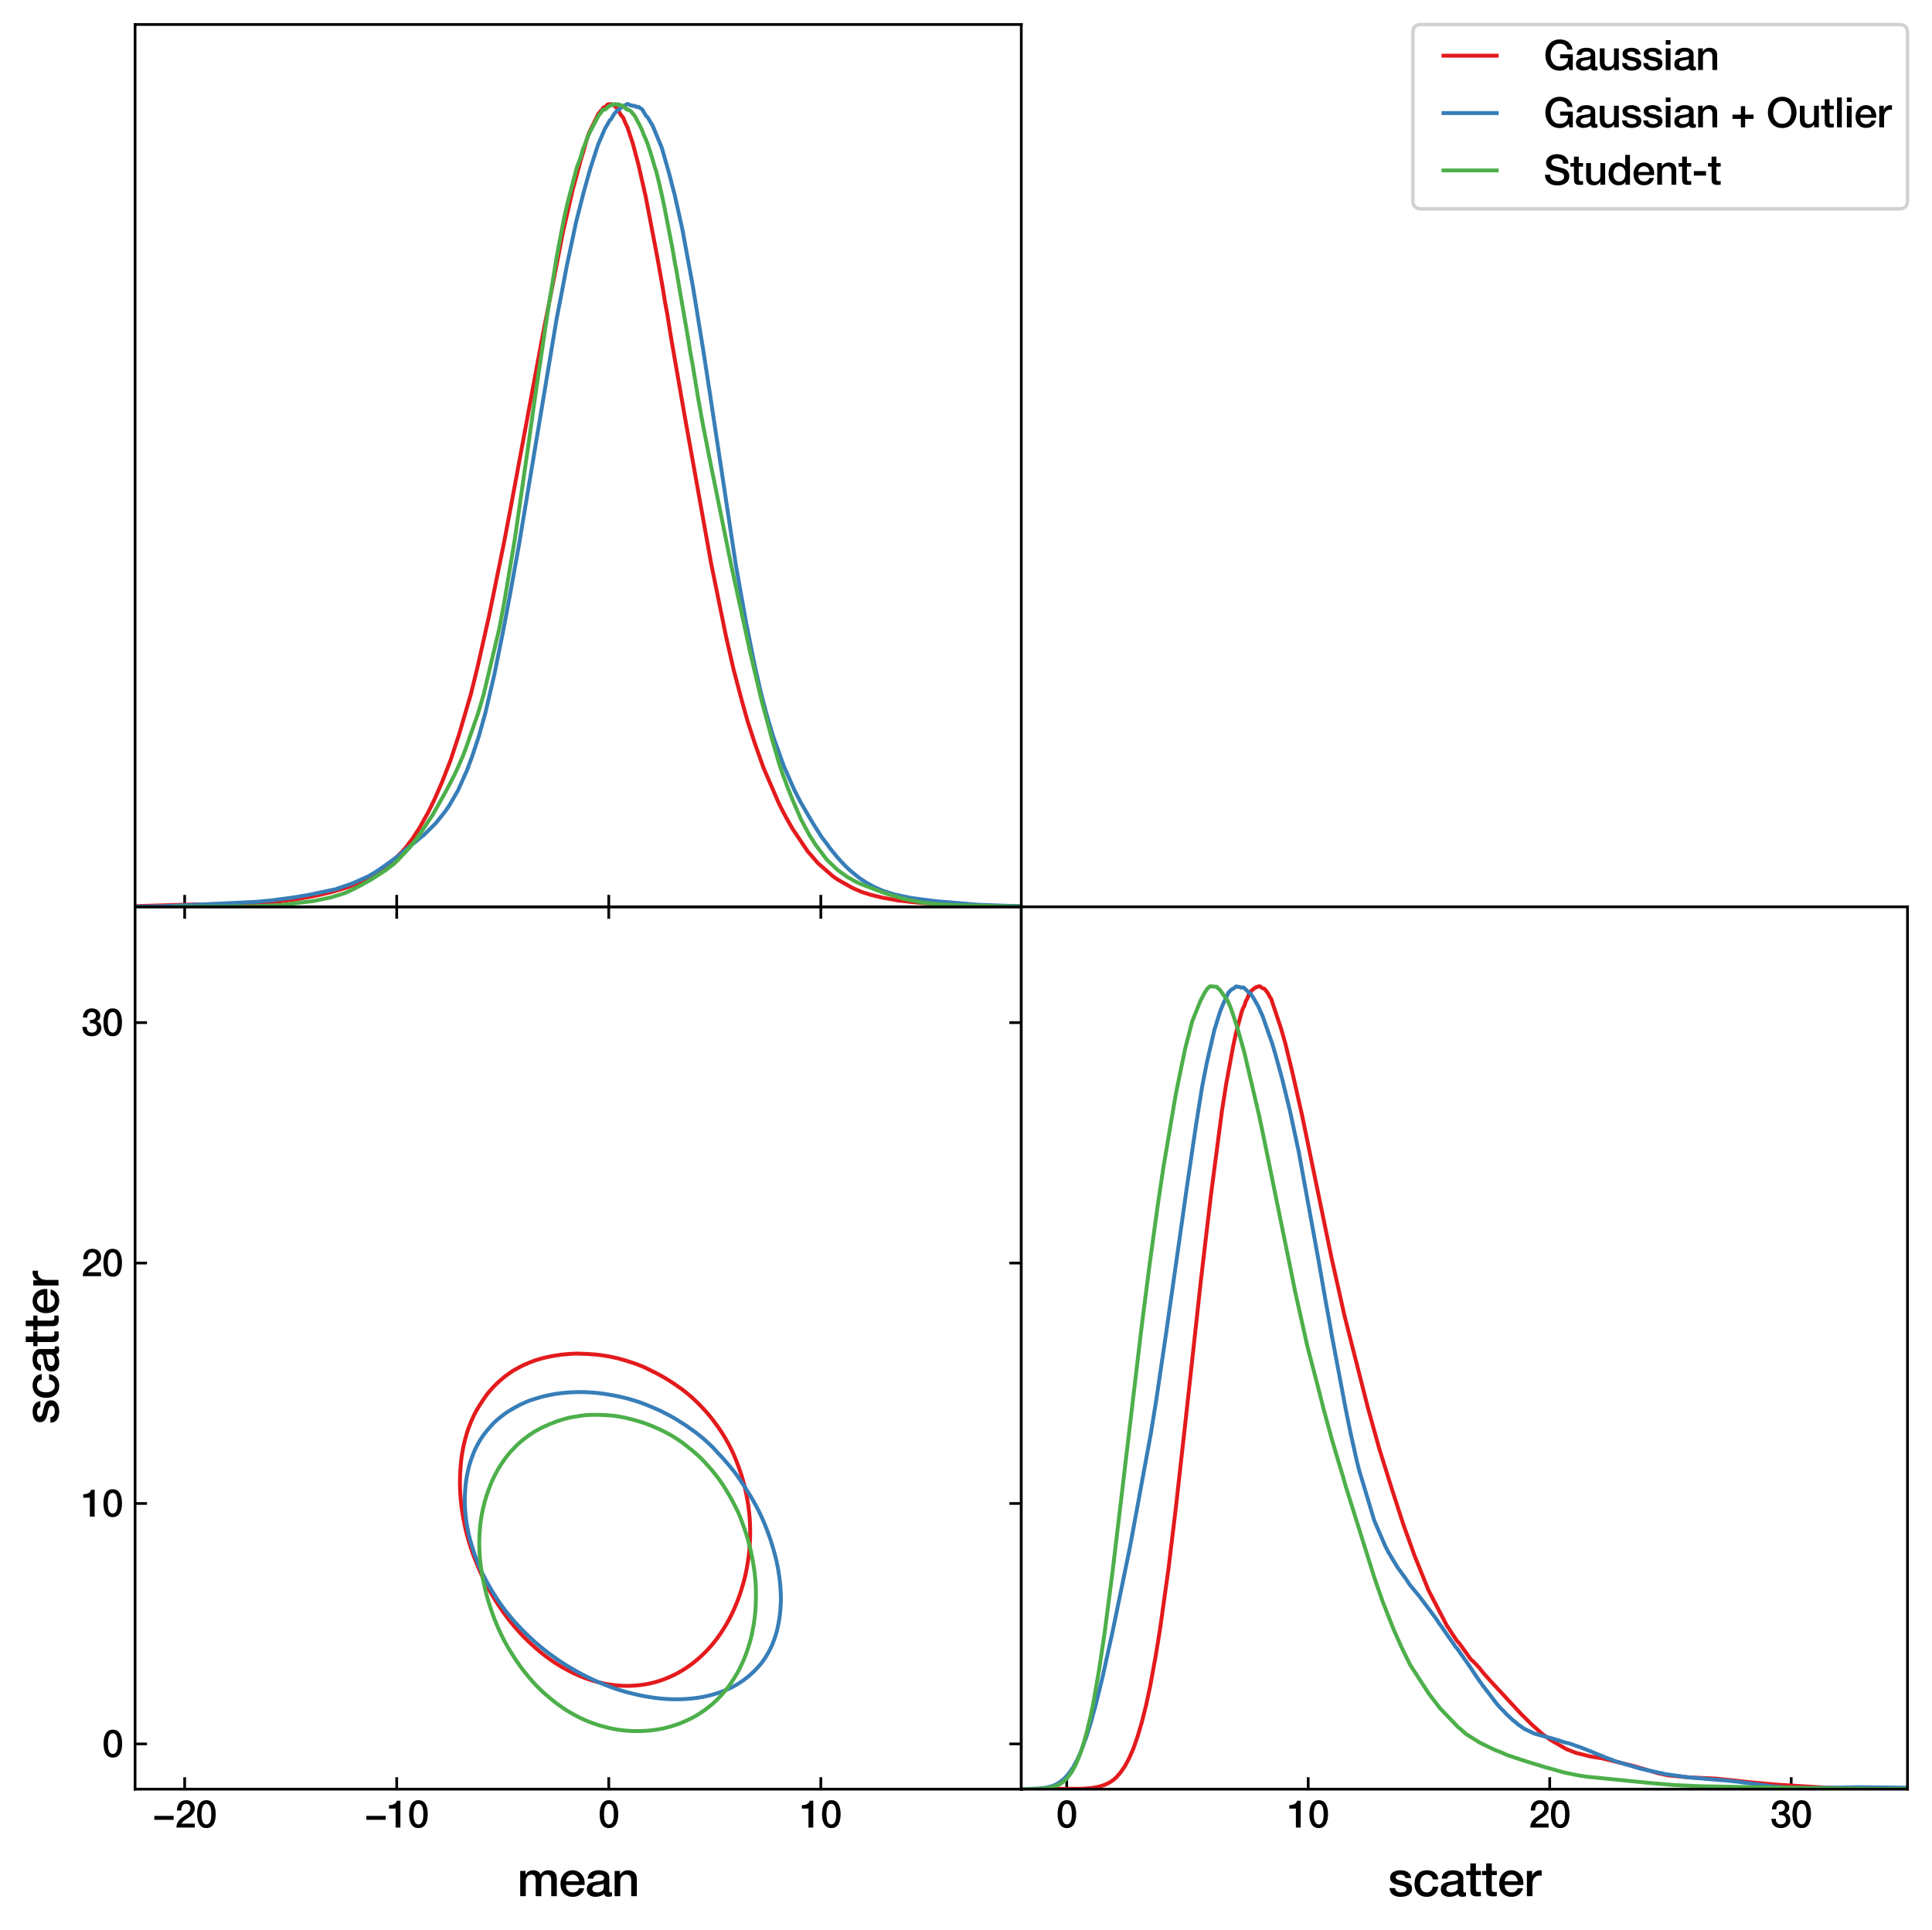 <?xml version="1.0" encoding="utf-8" standalone="no"?>
<!DOCTYPE svg PUBLIC "-//W3C//DTD SVG 1.1//EN"
  "http://www.w3.org/Graphics/SVG/1.1/DTD/svg11.dtd">
<svg xmlns:xlink="http://www.w3.org/1999/xlink" width="567.706pt" height="567.178pt" viewBox="0 0 567.706 567.178" xmlns="http://www.w3.org/2000/svg" version="1.1">
 <defs>
  <style type="text/css">*{stroke-linejoin: round; stroke-linecap: butt}</style>
 </defs>
 <g id="figure_1">
  <g id="patch_1">
   <path d="M 0 567.178 
L 567.706 567.178 
L 567.706 0 
L 0 0 
z
" style="fill: #ffffff"/>
  </g>
  <g id="axes_1">
   <g id="patch_2">
    <path d="M 39.69 525.85 
L 300.098 525.85 
L 300.098 266.525 
L 39.69 266.525 
z
" style="fill: #ffffff"/>
   </g>
   <g id="matplotlib.axis_1">
    <g id="xtick_1">
     <g id="line2d_1">
      <defs>
       <path id="mc8dee97566" d="M 0 0 
L 0 -3.5 
" style="stroke: #000000; stroke-width: 0.8"/>
      </defs>
      <g>
       <use xlink:href="#mc8dee97566" x="54.264" y="525.85" style="stroke: #000000; stroke-width: 0.8"/>
      </g>
     </g>
     <g id="line2d_2">
      <defs>
       <path id="m35a9c9c3a9" d="M 0 0 
L 0 3.5 
" style="stroke: #000000; stroke-width: 0.8"/>
      </defs>
      <g>
       <use xlink:href="#m35a9c9c3a9" x="54.264" y="266.525" style="stroke: #000000; stroke-width: 0.8"/>
      </g>
     </g>
     <g id="text_1">
      <!-- $\mathdefault{−20}$ -->
      <g transform="translate(44.804 537.205)scale(0.11 -0.11)">
       <defs>
        <path id="HelveticaNeue-Medium-2212" d="M 3533 1293 
L 3533 1946 
L 307 1946 
L 307 1293 
L 3533 1293 
z
" transform="scale(0.016)"/>
        <path id="HelveticaNeue-Medium-32" d="M 3309 653 
L 1126 653 
C 1254 1050 1798 1325 2317 1683 
C 2829 2042 3315 2483 3315 3194 
C 3315 3770 2970 4570 1875 4570 
C 877 4570 333 3834 333 2842 
L 1062 2842 
C 1082 3469 1254 3962 1830 3962 
C 2458 3962 2592 3488 2586 3168 
C 2573 2470 1818 2118 1235 1696 
C 634 1293 256 736 250 0 
L 3309 0 
L 3309 653 
z
" transform="scale(0.016)"/>
        <path id="HelveticaNeue-Medium-30" d="M 1779 518 
C 1139 518 960 1306 960 2240 
C 960 3174 1139 3962 1779 3962 
C 2419 3962 2598 3174 2598 2240 
C 2598 1306 2419 518 1779 518 
z
M 1779 4570 
C 493 4570 230 3258 230 2240 
C 230 1222 493 -90 1779 -90 
C 3066 -90 3328 1222 3328 2240 
C 3328 3258 3066 4570 1779 4570 
z
" transform="scale(0.016)"/>
       </defs>
       <use xlink:href="#HelveticaNeue-Medium-2212" transform="translate(0 0.594)"/>
       <use xlink:href="#HelveticaNeue-Medium-32" transform="translate(60 0.594)"/>
       <use xlink:href="#HelveticaNeue-Medium-30" transform="translate(115.6 0.594)"/>
      </g>
     </g>
    </g>
    <g id="xtick_2">
     <g id="line2d_3">
      <g>
       <use xlink:href="#mc8dee97566" x="116.573" y="525.85" style="stroke: #000000; stroke-width: 0.8"/>
      </g>
     </g>
     <g id="line2d_4">
      <g>
       <use xlink:href="#m35a9c9c3a9" x="116.573" y="266.525" style="stroke: #000000; stroke-width: 0.8"/>
      </g>
     </g>
     <g id="text_2">
      <!-- $\mathdefault{−10}$ -->
      <g transform="translate(107.113 537.205)scale(0.11 -0.11)">
       <defs>
        <path id="HelveticaNeue-Medium-31" d="M 339 3162 
L 1440 3162 
L 1440 0 
L 2240 0 
L 2240 4480 
L 1645 4480 
C 1536 3942 954 3731 339 3738 
L 339 3162 
z
" transform="scale(0.016)"/>
       </defs>
       <use xlink:href="#HelveticaNeue-Medium-2212" transform="translate(0 0.594)"/>
       <use xlink:href="#HelveticaNeue-Medium-31" transform="translate(60 0.594)"/>
       <use xlink:href="#HelveticaNeue-Medium-30" transform="translate(115.6 0.594)"/>
      </g>
     </g>
    </g>
    <g id="xtick_3">
     <g id="line2d_5">
      <g>
       <use xlink:href="#mc8dee97566" x="178.882" y="525.85" style="stroke: #000000; stroke-width: 0.8"/>
      </g>
     </g>
     <g id="line2d_6">
      <g>
       <use xlink:href="#m35a9c9c3a9" x="178.882" y="266.525" style="stroke: #000000; stroke-width: 0.8"/>
      </g>
     </g>
     <g id="text_3">
      <!-- $\mathdefault{0}$ -->
      <g transform="translate(175.802 537.205)scale(0.11 -0.11)">
       <use xlink:href="#HelveticaNeue-Medium-30" transform="translate(0 0.594)"/>
      </g>
     </g>
    </g>
    <g id="xtick_4">
     <g id="line2d_7">
      <g>
       <use xlink:href="#mc8dee97566" x="241.192" y="525.85" style="stroke: #000000; stroke-width: 0.8"/>
      </g>
     </g>
     <g id="line2d_8">
      <g>
       <use xlink:href="#m35a9c9c3a9" x="241.192" y="266.525" style="stroke: #000000; stroke-width: 0.8"/>
      </g>
     </g>
     <g id="text_4">
      <!-- $\mathdefault{10}$ -->
      <g transform="translate(235.032 537.205)scale(0.11 -0.11)">
       <use xlink:href="#HelveticaNeue-Medium-31" transform="translate(0 0.594)"/>
       <use xlink:href="#HelveticaNeue-Medium-30" transform="translate(55.6 0.594)"/>
      </g>
     </g>
    </g>
    <g id="text_5">
     <!-- mean -->
     <g transform="translate(152.002 557.305)scale(0.14 -0.14)">
      <defs>
       <path id="HelveticaNeue-Medium-6d" d="M 384 0 
L 1114 0 
L 1114 1965 
C 1114 2515 1459 2822 1837 2822 
C 2278 2822 2419 2579 2419 2125 
L 2419 0 
L 3149 0 
L 3149 1939 
C 3149 2496 3360 2822 3853 2822 
C 4422 2822 4454 2458 4454 1933 
L 4454 0 
L 5184 0 
L 5184 2285 
C 5184 3091 4774 3398 4077 3398 
C 3597 3398 3283 3187 3040 2848 
C 2893 3226 2515 3398 2112 3398 
C 1587 3398 1312 3174 1094 2848 
L 1075 2848 
L 1075 3309 
L 384 3309 
L 384 0 
z
" transform="scale(0.016)"/>
       <path id="HelveticaNeue-Medium-65" d="M 3386 1466 
C 3507 2458 2867 3398 1824 3398 
C 838 3398 224 2592 224 1651 
C 224 634 806 -90 1843 -90 
C 2566 -90 3181 314 3341 1037 
L 2650 1037 
C 2522 672 2266 486 1843 486 
C 1235 486 954 947 954 1466 
L 3386 1466 
z
M 954 1946 
C 973 2438 1318 2822 1824 2822 
C 2317 2822 2630 2406 2656 1946 
L 954 1946 
z
" transform="scale(0.016)"/>
       <path id="HelveticaNeue-Medium-61" d="M 2426 1114 
C 2426 653 1926 486 1606 486 
C 1350 486 934 582 934 909 
C 934 1293 1216 1408 1530 1459 
C 1850 1517 2202 1510 2426 1658 
L 2426 1114 
z
M 3155 2438 
C 3155 3136 2477 3398 1830 3398 
C 1101 3398 378 3149 326 2298 
L 1056 2298 
C 1088 2656 1376 2822 1786 2822 
C 2080 2822 2470 2752 2470 2374 
C 2470 1946 2003 2003 1478 1907 
C 864 1837 205 1702 205 877 
C 205 230 742 -90 1338 -90 
C 1728 -90 2195 32 2483 314 
C 2541 13 2752 -90 3046 -90 
C 3168 -90 3398 -45 3507 -6 
L 3507 499 
C 3430 486 3373 486 3328 486 
C 3194 486 3155 557 3155 736 
L 3155 2438 
z
" transform="scale(0.016)"/>
       <path id="HelveticaNeue-Medium-6e" d="M 384 0 
L 1114 0 
L 1114 1952 
C 1114 2438 1427 2822 1914 2822 
C 2342 2822 2547 2598 2560 2080 
L 2560 0 
L 3290 0 
L 3290 2272 
C 3290 3014 2835 3398 2118 3398 
C 1683 3398 1306 3174 1088 2810 
L 1075 2822 
L 1075 3309 
L 384 3309 
L 384 0 
z
" transform="scale(0.016)"/>
      </defs>
      <use xlink:href="#HelveticaNeue-Medium-6d"/>
      <use xlink:href="#HelveticaNeue-Medium-65" x="87"/>
      <use xlink:href="#HelveticaNeue-Medium-61" x="142.6"/>
      <use xlink:href="#HelveticaNeue-Medium-6e" x="198.2"/>
     </g>
    </g>
   </g>
   <g id="matplotlib.axis_2">
    <g id="ytick_1">
     <g id="line2d_9">
      <defs>
       <path id="m4feb524818" d="M 0 0 
L 3.5 0 
" style="stroke: #000000; stroke-width: 0.8"/>
      </defs>
      <g>
       <use xlink:href="#m4feb524818" x="39.69" y="512.554" style="stroke: #000000; stroke-width: 0.8"/>
      </g>
     </g>
     <g id="line2d_10">
      <defs>
       <path id="ma58fef4600" d="M 0 0 
L -3.5 0 
" style="stroke: #000000; stroke-width: 0.8"/>
      </defs>
      <g>
       <use xlink:href="#ma58fef4600" x="300.098" y="512.554" style="stroke: #000000; stroke-width: 0.8"/>
      </g>
     </g>
     <g id="text_6">
      <!-- $\mathdefault{0}$ -->
      <g transform="translate(30.03 516.481)scale(0.11 -0.11)">
       <use xlink:href="#HelveticaNeue-Medium-30" transform="translate(0 0.594)"/>
      </g>
     </g>
    </g>
    <g id="ytick_2">
     <g id="line2d_11">
      <g>
       <use xlink:href="#m4feb524818" x="39.69" y="441.887" style="stroke: #000000; stroke-width: 0.8"/>
      </g>
     </g>
     <g id="line2d_12">
      <g>
       <use xlink:href="#ma58fef4600" x="300.098" y="441.887" style="stroke: #000000; stroke-width: 0.8"/>
      </g>
     </g>
     <g id="text_7">
      <!-- $\mathdefault{10}$ -->
      <g transform="translate(23.87 445.815)scale(0.11 -0.11)">
       <use xlink:href="#HelveticaNeue-Medium-31" transform="translate(0 0.594)"/>
       <use xlink:href="#HelveticaNeue-Medium-30" transform="translate(55.6 0.594)"/>
      </g>
     </g>
    </g>
    <g id="ytick_3">
     <g id="line2d_13">
      <g>
       <use xlink:href="#m4feb524818" x="39.69" y="371.221" style="stroke: #000000; stroke-width: 0.8"/>
      </g>
     </g>
     <g id="line2d_14">
      <g>
       <use xlink:href="#ma58fef4600" x="300.098" y="371.221" style="stroke: #000000; stroke-width: 0.8"/>
      </g>
     </g>
     <g id="text_8">
      <!-- $\mathdefault{20}$ -->
      <g transform="translate(23.87 375.148)scale(0.11 -0.11)">
       <use xlink:href="#HelveticaNeue-Medium-32" transform="translate(0 0.594)"/>
       <use xlink:href="#HelveticaNeue-Medium-30" transform="translate(55.6 0.594)"/>
      </g>
     </g>
    </g>
    <g id="ytick_4">
     <g id="line2d_15">
      <g>
       <use xlink:href="#m4feb524818" x="39.69" y="300.555" style="stroke: #000000; stroke-width: 0.8"/>
      </g>
     </g>
     <g id="line2d_16">
      <g>
       <use xlink:href="#ma58fef4600" x="300.098" y="300.555" style="stroke: #000000; stroke-width: 0.8"/>
      </g>
     </g>
     <g id="text_9">
      <!-- $\mathdefault{30}$ -->
      <g transform="translate(23.87 304.482)scale(0.11 -0.11)">
       <defs>
        <path id="HelveticaNeue-Medium-33" d="M 1459 2080 
C 2035 2106 2630 2016 2630 1318 
C 2630 806 2259 518 1773 518 
C 1203 518 909 928 928 1472 
L 198 1472 
C 218 538 736 -90 1773 -90 
C 2630 -90 3360 435 3360 1280 
C 3360 1856 3053 2298 2547 2400 
L 2547 2413 
C 2976 2566 3181 2925 3181 3373 
C 3181 4166 2464 4570 1766 4570 
C 864 4570 320 3917 282 3046 
L 1011 3046 
C 998 3507 1248 3962 1754 3962 
C 2157 3962 2451 3706 2451 3328 
C 2451 2778 1946 2605 1459 2624 
L 1459 2080 
z
" transform="scale(0.016)"/>
       </defs>
       <use xlink:href="#HelveticaNeue-Medium-33" transform="translate(0 0.594)"/>
       <use xlink:href="#HelveticaNeue-Medium-30" transform="translate(55.6 0.594)"/>
      </g>
     </g>
    </g>
    <g id="text_10">
     <!-- scatter -->
     <g transform="translate(17.197 418.621)rotate(-90)scale(0.14 -0.14)">
      <defs>
       <path id="HelveticaNeue-Medium-73" d="M 205 1062 
C 218 282 838 -90 1670 -90 
C 2355 -90 3149 198 3149 986 
C 3149 1638 2611 1830 2080 1952 
C 1542 2074 1005 2125 1005 2483 
C 1005 2771 1395 2822 1606 2822 
C 1926 2822 2214 2726 2278 2381 
L 3040 2381 
C 2950 3117 2336 3398 1658 3398 
C 1056 3398 275 3174 275 2451 
C 275 1779 800 1587 1338 1472 
C 1869 1350 2400 1306 2419 922 
C 2438 544 1958 486 1683 486 
C 1293 486 973 640 934 1062 
L 205 1062 
z
" transform="scale(0.016)"/>
       <path id="HelveticaNeue-Medium-63" d="M 3347 2202 
C 3277 3014 2624 3398 1856 3398 
C 768 3398 224 2618 224 1619 
C 224 646 794 -90 1830 -90 
C 2682 -90 3213 384 3347 1242 
L 2618 1242 
C 2547 768 2253 486 1830 486 
C 1197 486 954 1069 954 1619 
C 954 2624 1485 2822 1862 2822 
C 2266 2822 2560 2605 2618 2202 
L 3347 2202 
z
" transform="scale(0.016)"/>
       <path id="HelveticaNeue-Medium-74" d="M 51 2765 
L 602 2765 
L 602 813 
C 614 262 755 -32 1517 -32 
C 1677 -32 1830 -6 1990 6 
L 1990 570 
C 1888 544 1786 544 1683 544 
C 1357 544 1331 698 1331 998 
L 1331 2765 
L 1990 2765 
L 1990 3309 
L 1331 3309 
L 1331 4301 
L 602 4301 
L 602 3309 
L 51 3309 
L 51 2765 
z
" transform="scale(0.016)"/>
       <path id="HelveticaNeue-Medium-72" d="M 384 0 
L 1114 0 
L 1114 1574 
C 1114 2304 1510 2707 2010 2707 
C 2112 2707 2221 2688 2323 2675 
L 2323 3379 
C 2259 3386 2214 3398 2048 3398 
C 1600 3398 1165 3021 1082 2669 
L 1069 2669 
L 1069 3309 
L 384 3309 
L 384 0 
z
" transform="scale(0.016)"/>
      </defs>
      <use xlink:href="#HelveticaNeue-Medium-73"/>
      <use xlink:href="#HelveticaNeue-Medium-63" x="51.9"/>
      <use xlink:href="#HelveticaNeue-Medium-61" x="107.5"/>
      <use xlink:href="#HelveticaNeue-Medium-74" x="163.1"/>
      <use xlink:href="#HelveticaNeue-Medium-74" x="196.4"/>
      <use xlink:href="#HelveticaNeue-Medium-65" x="229.7"/>
      <use xlink:href="#HelveticaNeue-Medium-72" x="285.3"/>
     </g>
    </g>
   </g>
   <g id="PathCollection_1">
    <path d="M 182.661 495.461 
L 183.925 495.499 
L 185.189 495.481 
L 186.453 495.419 
L 186.64 495.403 
L 187.717 495.312 
L 188.981 495.151 
L 190.245 494.937 
L 191.509 494.667 
L 192.774 494.335 
L 194.038 493.945 
L 194.568 493.753 
L 195.302 493.492 
L 196.566 492.979 
L 197.83 492.399 
L 198.422 492.102 
L 199.094 491.766 
L 200.358 491.031 
L 201.278 490.452 
L 201.622 490.235 
L 202.886 489.361 
L 203.62 488.802 
L 204.15 488.385 
L 205.414 487.321 
L 205.599 487.151 
L 206.679 486.134 
L 207.319 485.501 
L 207.943 484.859 
L 208.854 483.851 
L 209.207 483.443 
L 210.221 482.2 
L 210.471 481.874 
L 211.435 480.55 
L 211.735 480.103 
L 212.517 478.9 
L 212.999 478.12 
L 213.525 477.249 
L 214.263 475.895 
L 214.422 475.599 
L 215.251 473.949 
L 215.527 473.335 
L 215.986 472.298 
L 216.67 470.648 
L 216.791 470.318 
L 217.279 468.998 
L 217.815 467.347 
L 218.055 466.54 
L 218.315 465.697 
L 218.766 464.047 
L 219.148 462.396 
L 219.319 461.514 
L 219.473 460.746 
L 219.743 459.096 
L 219.979 457.446 
L 220.166 455.795 
L 220.305 454.145 
L 220.392 452.495 
L 220.439 450.844 
L 220.428 449.194 
L 220.365 447.544 
L 220.259 445.893 
L 220.097 444.243 
L 219.887 442.593 
L 219.638 440.942 
L 219.319 439.304 
L 219.317 439.292 
L 218.968 437.642 
L 218.573 435.991 
L 218.103 434.341 
L 218.055 434.189 
L 217.59 432.691 
L 217.001 431.04 
L 216.791 430.484 
L 216.378 429.39 
L 215.703 427.74 
L 215.527 427.354 
L 214.937 426.089 
L 214.263 424.759 
L 214.098 424.439 
L 213.17 422.789 
L 212.999 422.504 
L 212.163 421.138 
L 211.735 420.476 
L 211.058 419.488 
L 210.471 418.685 
L 209.848 417.838 
L 209.207 416.997 
L 208.567 416.187 
L 207.943 415.438 
L 207.128 414.537 
L 206.679 414.049 
L 205.581 412.887 
L 205.414 412.715 
L 204.15 411.495 
L 203.873 411.236 
L 202.886 410.338 
L 201.974 409.586 
L 201.622 409.294 
L 200.358 408.304 
L 199.846 407.936 
L 199.094 407.403 
L 197.83 406.542 
L 197.433 406.286 
L 196.566 405.72 
L 195.302 404.95 
L 194.74 404.635 
L 194.038 404.231 
L 192.774 403.554 
L 191.617 402.985 
L 191.509 402.929 
L 190.245 402.294 
L 188.981 401.701 
L 188.074 401.335 
L 187.717 401.192 
L 186.453 400.714 
L 185.189 400.31 
L 183.925 399.908 
L 183.146 399.684 
L 182.661 399.541 
L 181.397 399.198 
L 180.133 398.92 
L 178.869 398.65 
L 177.604 398.451 
L 176.34 398.267 
L 175.076 398.121 
L 173.83 398.034 
L 173.812 398.033 
L 172.548 397.939 
L 171.284 397.903 
L 170.02 397.843 
L 168.756 397.86 
L 167.492 397.926 
L 166.261 398.034 
L 166.228 398.037 
L 164.964 398.155 
L 163.699 398.336 
L 162.435 398.546 
L 161.171 398.785 
L 159.907 399.079 
L 158.643 399.412 
L 157.752 399.684 
L 157.379 399.796 
L 156.115 400.257 
L 154.851 400.779 
L 153.617 401.335 
L 153.587 401.349 
L 152.323 402.008 
L 151.059 402.698 
L 150.623 402.985 
L 149.794 403.528 
L 148.53 404.434 
L 148.283 404.635 
L 147.266 405.49 
L 146.367 406.286 
L 146.002 406.618 
L 144.738 407.907 
L 144.712 407.936 
L 143.474 409.349 
L 143.286 409.586 
L 142.21 411.083 
L 142.103 411.236 
L 141.023 412.887 
L 140.946 413.015 
L 140.027 414.537 
L 139.682 415.154 
L 139.161 416.187 
L 138.427 417.838 
L 138.418 417.862 
L 137.777 419.488 
L 137.213 421.138 
L 137.154 421.337 
L 136.741 422.789 
L 136.335 424.439 
L 135.989 426.089 
L 135.889 426.673 
L 135.707 427.74 
L 135.494 429.39 
L 135.346 431.04 
L 135.233 432.691 
L 135.169 434.341 
L 135.15 435.991 
L 135.179 437.642 
L 135.274 439.292 
L 135.396 440.942 
L 135.585 442.593 
L 135.804 444.243 
L 135.889 444.744 
L 136.074 445.893 
L 136.403 447.544 
L 136.747 449.194 
L 137.14 450.844 
L 137.154 450.892 
L 137.598 452.495 
L 138.09 454.145 
L 138.418 455.089 
L 138.651 455.795 
L 139.24 457.446 
L 139.682 458.533 
L 139.91 459.096 
L 140.584 460.746 
L 140.946 461.57 
L 141.301 462.396 
L 142.081 464.047 
L 142.21 464.3 
L 142.906 465.697 
L 143.474 466.77 
L 143.781 467.347 
L 144.738 468.994 
L 144.741 468.998 
L 145.743 470.648 
L 146.002 471.05 
L 146.82 472.298 
L 147.266 472.946 
L 147.962 473.949 
L 148.53 474.726 
L 149.182 475.599 
L 149.794 476.387 
L 150.491 477.249 
L 151.059 477.931 
L 151.894 478.9 
L 152.323 479.382 
L 153.404 480.55 
L 153.587 480.742 
L 154.851 482.012 
L 155.045 482.2 
L 156.115 483.218 
L 156.821 483.851 
L 157.379 484.354 
L 158.643 485.426 
L 158.736 485.501 
L 159.907 486.445 
L 160.855 487.151 
L 161.171 487.387 
L 162.435 488.274 
L 163.244 488.802 
L 163.699 489.1 
L 164.964 489.871 
L 166.003 490.452 
L 166.228 490.581 
L 167.492 491.259 
L 168.756 491.868 
L 169.283 492.102 
L 170.02 492.438 
L 171.284 492.96 
L 172.548 493.424 
L 173.558 493.753 
L 173.812 493.84 
L 175.076 494.221 
L 176.34 494.554 
L 177.604 494.833 
L 178.869 495.063 
L 180.133 495.242 
L 181.397 495.373 
L 181.847 495.403 
L 182.661 495.461 
z
" clip-path="url(#p691343e70e)" style="fill: none; stroke: #e41a1c; stroke-width: 1.143"/>
   </g>
   <g id="PathCollection_2">
    <path d="M 193.93 499.196 
L 195.46 499.329 
L 196.99 499.411 
L 198.52 499.442 
L 200.05 499.421 
L 201.58 499.351 
L 203.111 499.226 
L 204.641 499.045 
L 204.746 499.029 
L 206.171 498.808 
L 207.701 498.503 
L 209.231 498.125 
L 210.501 497.742 
L 210.761 497.664 
L 212.291 497.141 
L 213.821 496.506 
L 213.931 496.455 
L 215.351 495.766 
L 216.416 495.169 
L 216.882 494.895 
L 218.411 493.882 
L 218.412 493.882 
L 219.942 492.703 
L 220.069 492.595 
L 221.472 491.309 
L 221.473 491.309 
L 222.723 490.022 
L 223.002 489.703 
L 223.804 488.735 
L 224.532 487.728 
L 224.725 487.449 
L 225.525 486.162 
L 226.062 485.169 
L 226.22 484.875 
L 226.827 483.589 
L 227.34 482.302 
L 227.592 481.592 
L 227.797 481.015 
L 228.171 479.729 
L 228.5 478.442 
L 228.765 477.155 
L 228.987 475.868 
L 229.123 474.861 
L 229.162 474.582 
L 229.296 473.295 
L 229.38 472.008 
L 229.45 470.722 
L 229.456 469.435 
L 229.414 468.148 
L 229.347 466.862 
L 229.233 465.575 
L 229.123 464.477 
L 229.105 464.288 
L 228.932 463.002 
L 228.721 461.715 
L 228.509 460.428 
L 228.24 459.142 
L 227.942 457.855 
L 227.6 456.568 
L 227.592 456.541 
L 227.241 455.282 
L 226.853 453.995 
L 226.452 452.708 
L 226.062 451.544 
L 226.023 451.422 
L 225.551 450.135 
L 225.055 448.848 
L 224.536 447.562 
L 224.532 447.553 
L 223.974 446.275 
L 223.39 444.988 
L 223.002 444.218 
L 222.747 443.702 
L 222.072 442.415 
L 221.472 441.356 
L 221.341 441.128 
L 220.608 439.842 
L 219.942 438.78 
L 219.802 438.555 
L 219.002 437.268 
L 218.412 436.376 
L 218.156 435.981 
L 217.304 434.695 
L 216.882 434.093 
L 216.386 433.408 
L 215.402 432.121 
L 215.351 432.057 
L 214.354 430.835 
L 213.821 430.206 
L 213.252 429.548 
L 212.291 428.47 
L 212.1 428.261 
L 210.898 426.975 
L 210.761 426.824 
L 209.727 425.688 
L 209.231 425.19 
L 208.405 424.401 
L 207.701 423.73 
L 207.004 423.115 
L 206.171 422.398 
L 205.471 421.828 
L 204.641 421.174 
L 203.76 420.541 
L 203.111 420.069 
L 201.976 419.255 
L 201.58 418.977 
L 200.05 418.002 
L 199.995 417.968 
L 198.52 417.05 
L 197.891 416.681 
L 196.99 416.16 
L 195.494 415.395 
L 195.46 415.377 
L 193.93 414.596 
L 192.82 414.108 
L 192.4 413.918 
L 190.87 413.276 
L 189.759 412.821 
L 189.339 412.647 
L 187.809 412.097 
L 186.279 411.606 
L 186.037 411.535 
L 184.749 411.15 
L 183.219 410.756 
L 181.689 410.406 
L 180.87 410.248 
L 180.159 410.101 
L 178.629 409.833 
L 177.098 409.606 
L 175.568 409.414 
L 174.038 409.285 
L 172.508 409.201 
L 170.978 409.134 
L 169.448 409.17 
L 167.918 409.215 
L 166.388 409.312 
L 164.857 409.46 
L 163.327 409.677 
L 161.797 409.95 
L 160.405 410.248 
L 160.267 410.276 
L 158.737 410.675 
L 157.207 411.126 
L 155.955 411.535 
L 155.677 411.628 
L 154.147 412.256 
L 152.951 412.821 
L 152.617 412.978 
L 151.086 413.81 
L 150.575 414.108 
L 149.556 414.702 
L 148.52 415.395 
L 148.026 415.75 
L 146.844 416.681 
L 146.496 416.956 
L 145.349 417.968 
L 144.966 418.35 
L 144.146 419.255 
L 143.436 420.077 
L 143.044 420.541 
L 142.035 421.828 
L 141.906 422.012 
L 141.17 423.115 
L 140.429 424.401 
L 140.376 424.499 
L 139.754 425.688 
L 139.185 426.975 
L 138.845 427.863 
L 138.695 428.261 
L 138.254 429.548 
L 137.86 430.835 
L 137.552 432.121 
L 137.315 433.241 
L 137.281 433.408 
L 137.04 434.695 
L 136.871 435.981 
L 136.74 437.268 
L 136.647 438.555 
L 136.589 439.842 
L 136.565 441.128 
L 136.596 442.415 
L 136.655 443.702 
L 136.775 444.988 
L 136.916 446.275 
L 137.094 447.562 
L 137.313 448.848 
L 137.315 448.86 
L 137.561 450.135 
L 137.838 451.422 
L 138.18 452.708 
L 138.551 453.995 
L 138.845 454.93 
L 138.949 455.282 
L 139.375 456.568 
L 139.833 457.855 
L 140.356 459.142 
L 140.376 459.188 
L 140.871 460.428 
L 141.427 461.715 
L 141.906 462.711 
L 142.043 463.002 
L 142.698 464.288 
L 143.407 465.575 
L 143.436 465.625 
L 144.135 466.862 
L 144.913 468.148 
L 144.966 468.232 
L 145.717 469.435 
L 146.496 470.59 
L 146.583 470.722 
L 147.482 472.008 
L 148.026 472.738 
L 148.441 473.295 
L 149.471 474.582 
L 149.556 474.685 
L 150.533 475.868 
L 151.086 476.489 
L 151.675 477.155 
L 152.617 478.163 
L 152.88 478.442 
L 154.144 479.729 
L 154.147 479.731 
L 155.465 481.015 
L 155.677 481.215 
L 156.848 482.302 
L 157.207 482.617 
L 158.343 483.589 
L 158.737 483.922 
L 159.898 484.875 
L 160.267 485.165 
L 161.585 486.162 
L 161.797 486.32 
L 163.327 487.416 
L 163.374 487.449 
L 164.857 488.456 
L 165.288 488.735 
L 166.388 489.444 
L 167.34 490.022 
L 167.918 490.367 
L 169.448 491.239 
L 169.578 491.309 
L 170.978 492.072 
L 172.002 492.595 
L 172.508 492.856 
L 174.038 493.59 
L 174.693 493.882 
L 175.568 494.283 
L 177.098 494.927 
L 177.716 495.169 
L 178.629 495.534 
L 180.159 496.097 
L 181.233 496.455 
L 181.689 496.608 
L 183.219 497.079 
L 184.749 497.499 
L 185.771 497.742 
L 186.279 497.871 
L 187.809 498.227 
L 189.339 498.536 
L 190.87 498.798 
L 192.4 499.014 
L 192.526 499.029 
L 193.93 499.196 
z
" clip-path="url(#p691343e70e)" style="fill: none; stroke: #377eb8; stroke-width: 1.143"/>
   </g>
   <g id="PathCollection_3">
    <path d="M 177.726 507.55 
L 178.743 507.813 
L 179.76 508.042 
L 180.776 508.236 
L 181.793 508.407 
L 182.809 508.538 
L 183.826 508.641 
L 184.843 508.721 
L 185.859 508.768 
L 186.876 508.793 
L 187.892 508.785 
L 188.909 508.758 
L 189.926 508.694 
L 190.942 508.61 
L 191.959 508.5 
L 192.975 508.354 
L 193.992 508.18 
L 195.009 507.973 
L 196.025 507.719 
L 197.042 507.451 
L 197.136 507.421 
L 198.058 507.13 
L 199.075 506.789 
L 200.091 506.405 
L 201.108 505.967 
L 201.455 505.812 
L 202.125 505.517 
L 203.141 505.039 
L 204.158 504.479 
L 204.629 504.202 
L 205.174 503.878 
L 206.191 503.224 
L 207.09 502.593 
L 207.208 502.51 
L 208.224 501.726 
L 209.15 500.984 
L 209.241 500.91 
L 210.257 499.996 
L 210.884 499.375 
L 211.274 498.976 
L 212.291 497.871 
L 212.385 497.766 
L 213.307 496.695 
L 213.734 496.156 
L 214.324 495.363 
L 214.888 494.547 
L 215.34 493.833 
L 215.915 492.938 
L 216.357 492.207 
L 216.858 491.329 
L 217.374 490.326 
L 217.673 489.719 
L 218.39 488.198 
L 218.431 488.11 
L 219.074 486.501 
L 219.407 485.573 
L 219.651 484.892 
L 220.158 483.283 
L 220.423 482.358 
L 220.619 481.673 
L 220.986 480.064 
L 221.295 478.455 
L 221.44 477.579 
L 221.565 476.846 
L 221.797 475.236 
L 221.949 473.627 
L 222.047 472.018 
L 222.106 470.409 
L 222.123 468.8 
L 222.111 467.19 
L 222.041 465.581 
L 221.926 463.972 
L 221.753 462.363 
L 221.533 460.754 
L 221.44 460.195 
L 221.272 459.144 
L 220.978 457.535 
L 220.631 455.926 
L 220.423 455.07 
L 220.245 454.317 
L 219.818 452.707 
L 219.407 451.343 
L 219.333 451.098 
L 218.816 449.489 
L 218.39 448.315 
L 218.233 447.88 
L 217.645 446.271 
L 217.374 445.596 
L 216.975 444.661 
L 216.357 443.367 
L 216.203 443.052 
L 215.364 441.443 
L 215.34 441.4 
L 214.491 439.834 
L 214.324 439.543 
L 213.55 438.224 
L 213.307 437.823 
L 212.548 436.615 
L 212.291 436.229 
L 211.439 435.006 
L 211.274 434.776 
L 210.257 433.431 
L 210.231 433.397 
L 209.241 432.171 
L 208.911 431.788 
L 208.224 431.009 
L 207.468 430.178 
L 207.208 429.891 
L 206.191 428.819 
L 205.936 428.569 
L 205.174 427.843 
L 204.17 426.96 
L 204.158 426.949 
L 203.141 426.088 
L 202.209 425.351 
L 202.125 425.281 
L 201.108 424.472 
L 200.121 423.742 
L 200.091 423.721 
L 199.075 423.019 
L 198.058 422.374 
L 197.656 422.132 
L 197.042 421.762 
L 196.025 421.212 
L 195.009 420.676 
L 194.685 420.523 
L 193.992 420.179 
L 192.975 419.725 
L 191.959 419.276 
L 191.031 418.914 
L 190.942 418.879 
L 189.926 418.462 
L 188.909 418.122 
L 187.892 417.807 
L 186.876 417.517 
L 186.127 417.305 
L 185.859 417.223 
L 184.843 416.981 
L 183.826 416.712 
L 182.809 416.517 
L 181.793 416.325 
L 180.776 416.176 
L 179.76 416.054 
L 178.743 415.983 
L 177.726 415.921 
L 176.71 415.867 
L 175.693 415.834 
L 174.677 415.841 
L 173.66 415.843 
L 172.643 415.896 
L 171.627 415.998 
L 170.61 416.108 
L 169.594 416.278 
L 168.577 416.447 
L 167.56 416.631 
L 166.544 416.865 
L 165.527 417.155 
L 165.053 417.305 
L 164.511 417.472 
L 163.494 417.814 
L 162.477 418.205 
L 161.461 418.596 
L 160.751 418.914 
L 160.444 419.051 
L 159.428 419.508 
L 158.411 420.036 
L 157.524 420.523 
L 157.395 420.593 
L 156.378 421.224 
L 155.361 421.914 
L 155.059 422.132 
L 154.345 422.663 
L 153.328 423.461 
L 152.997 423.742 
L 152.312 424.348 
L 151.297 425.351 
L 151.295 425.352 
L 150.278 426.408 
L 149.781 426.96 
L 149.262 427.587 
L 148.515 428.569 
L 148.245 428.947 
L 147.393 430.178 
L 147.229 430.424 
L 146.373 431.788 
L 146.212 432.078 
L 145.507 433.397 
L 145.195 434.007 
L 144.709 435.006 
L 144.179 436.257 
L 144.032 436.615 
L 143.435 438.224 
L 143.162 439.048 
L 142.898 439.834 
L 142.414 441.443 
L 142.146 442.524 
L 142.012 443.052 
L 141.663 444.661 
L 141.385 446.271 
L 141.159 447.88 
L 141.129 448.184 
L 141.002 449.489 
L 140.897 451.098 
L 140.835 452.707 
L 140.833 454.317 
L 140.883 455.926 
L 140.986 457.535 
L 141.129 459.013 
L 141.141 459.144 
L 141.338 460.754 
L 141.574 462.363 
L 141.871 463.972 
L 142.146 465.269 
L 142.209 465.581 
L 142.571 467.19 
L 142.989 468.8 
L 143.162 469.401 
L 143.442 470.409 
L 143.943 472.018 
L 144.179 472.726 
L 144.471 473.627 
L 145.062 475.236 
L 145.195 475.582 
L 145.685 476.846 
L 146.212 478.077 
L 146.372 478.455 
L 147.107 480.064 
L 147.229 480.315 
L 147.895 481.673 
L 148.245 482.336 
L 148.749 483.283 
L 149.262 484.181 
L 149.687 484.892 
L 150.278 485.822 
L 150.699 486.501 
L 151.295 487.443 
L 151.736 488.11 
L 152.312 488.94 
L 152.861 489.719 
L 153.328 490.352 
L 154.09 491.329 
L 154.345 491.648 
L 155.361 492.905 
L 155.389 492.938 
L 156.378 494.081 
L 156.792 494.547 
L 157.395 495.206 
L 158.351 496.156 
L 158.411 496.214 
L 159.428 497.193 
L 160.075 497.766 
L 160.444 498.099 
L 161.461 498.978 
L 161.942 499.375 
L 162.477 499.81 
L 163.494 500.607 
L 164.021 500.984 
L 164.511 501.341 
L 165.527 502.053 
L 166.351 502.593 
L 166.544 502.721 
L 167.56 503.337 
L 168.577 503.915 
L 169.123 504.202 
L 169.594 504.455 
L 170.61 504.971 
L 171.627 505.443 
L 172.531 505.812 
L 172.643 505.859 
L 173.66 506.267 
L 174.677 506.632 
L 175.693 506.976 
L 176.71 507.279 
L 177.251 507.421 
L 177.726 507.55 
z
" clip-path="url(#p691343e70e)" style="fill: none; stroke: #4daf4a; stroke-width: 1.143"/>
   </g>
   <g id="patch_3">
    <path d="M 39.69 525.85 
L 39.69 266.525 
" style="fill: none; stroke: #000000; stroke-width: 0.8; stroke-linejoin: miter; stroke-linecap: square"/>
   </g>
   <g id="patch_4">
    <path d="M 300.098 525.85 
L 300.098 266.525 
" style="fill: none; stroke: #000000; stroke-width: 0.8; stroke-linejoin: miter; stroke-linecap: square"/>
   </g>
   <g id="patch_5">
    <path d="M 39.69 525.85 
L 300.098 525.85 
" style="fill: none; stroke: #000000; stroke-width: 0.8; stroke-linejoin: miter; stroke-linecap: square"/>
   </g>
   <g id="patch_6">
    <path d="M 39.69 266.525 
L 300.098 266.525 
" style="fill: none; stroke: #000000; stroke-width: 0.8; stroke-linejoin: miter; stroke-linecap: square"/>
   </g>
  </g>
  <g id="axes_2">
   <g id="patch_7">
    <path d="M 39.69 266.525 
L 300.098 266.525 
L 300.098 7.2 
L 39.69 7.2 
z
" style="fill: #ffffff"/>
   </g>
   <g id="matplotlib.axis_3">
    <g id="xtick_5">
     <g id="line2d_17">
      <g>
       <use xlink:href="#mc8dee97566" x="54.264" y="266.525" style="stroke: #000000; stroke-width: 0.8"/>
      </g>
     </g>
    </g>
    <g id="xtick_6">
     <g id="line2d_18">
      <g>
       <use xlink:href="#mc8dee97566" x="116.573" y="266.525" style="stroke: #000000; stroke-width: 0.8"/>
      </g>
     </g>
    </g>
    <g id="xtick_7">
     <g id="line2d_19">
      <g>
       <use xlink:href="#mc8dee97566" x="178.882" y="266.525" style="stroke: #000000; stroke-width: 0.8"/>
      </g>
     </g>
    </g>
    <g id="xtick_8">
     <g id="line2d_20">
      <g>
       <use xlink:href="#mc8dee97566" x="241.192" y="266.525" style="stroke: #000000; stroke-width: 0.8"/>
      </g>
     </g>
    </g>
   </g>
   <g id="matplotlib.axis_4">
    <g id="ytick_5"/>
    <g id="ytick_6"/>
    <g id="ytick_7"/>
    <g id="ytick_8"/>
    <g id="ytick_9"/>
   </g>
   <g id="line2d_21">
    <path d="M 39.429 266.339 
L 57.705 265.807 
L 70.939 265.845 
L 78.501 265.408 
L 87.009 264.304 
L 92.05 263.403 
L 94.571 262.868 
L 97.407 262.181 
L 100.243 261.365 
L 102.133 260.792 
L 103.079 260.422 
L 104.654 259.849 
L 104.969 259.705 
L 105.6 259.581 
L 107.175 258.858 
L 109.696 257.376 
L 111.901 255.932 
L 113.162 254.983 
L 114.737 253.759 
L 118.203 250.27 
L 119.464 248.831 
L 120.094 247.942 
L 121.039 246.73 
L 123.245 243.355 
L 125.766 238.848 
L 127.656 234.991 
L 129.862 229.957 
L 132.383 223.48 
L 134.903 215.821 
L 138.369 203.986 
L 140.26 196.307 
L 143.726 180.941 
L 148.137 159.304 
L 150.343 147.695 
L 159.481 98.477 
L 161.371 88.925 
L 165.468 68.037 
L 168.304 55.719 
L 170.824 46.46 
L 171.455 44.426 
L 172.4 41.08 
L 173.03 39.18 
L 175.866 33.348 
L 176.181 33.094 
L 176.496 32.602 
L 176.811 32.423 
L 177.126 31.864 
L 177.441 31.541 
L 177.756 31.6 
L 178.387 30.847 
L 178.702 30.644 
L 179.332 30.621 
L 179.647 30.56 
L 180.277 30.797 
L 180.592 31.19 
L 181.222 31.637 
L 182.483 33.837 
L 183.113 34.546 
L 183.743 36.108 
L 184.373 37.409 
L 185.949 42.182 
L 187.524 48.085 
L 189.73 57.771 
L 193.196 75.881 
L 194.772 84.77 
L 195.402 88.762 
L 196.032 92.051 
L 197.292 99.863 
L 201.074 121.619 
L 208.951 165.546 
L 213.362 187.156 
L 215.568 196.807 
L 218.089 206.334 
L 219.664 211.91 
L 220.925 215.804 
L 221.87 218.699 
L 224.391 225.767 
L 228.802 235.99 
L 229.747 237.905 
L 231.008 240.281 
L 232.898 243.629 
L 237.31 250.184 
L 239.83 253.103 
L 240.461 253.793 
L 241.091 254.351 
L 244.872 257.655 
L 246.447 258.69 
L 250.544 261.008 
L 253.379 262.221 
L 255.9 263.006 
L 259.366 263.843 
L 264.093 264.696 
L 265.038 264.772 
L 267.559 265.073 
L 271.34 265.441 
L 282.053 266.01 
L 294.027 266.324 
L 300.329 266.372 
L 300.329 266.372 
" clip-path="url(#p94d7d70ee3)" style="fill: none; stroke: #e41a1c; stroke-width: 1.143"/>
   </g>
   <g id="line2d_22">
    <path d="M 39.598 266.502 
L 48.371 266.344 
L 75.069 265.077 
L 80.028 264.608 
L 86.13 263.8 
L 91.089 262.94 
L 98.717 261.34 
L 99.48 261.053 
L 100.624 260.657 
L 103.294 259.754 
L 108.252 257.559 
L 110.54 256.187 
L 112.447 254.886 
L 114.355 253.535 
L 115.88 252.41 
L 117.406 251.289 
L 118.55 250.24 
L 122.745 246.896 
L 123.508 246.216 
L 124.653 245.317 
L 128.085 241.914 
L 130.755 238.559 
L 131.899 236.948 
L 134.569 232.347 
L 137.239 226.354 
L 138.765 222.228 
L 140.672 216.498 
L 142.579 209.715 
L 145.249 198.299 
L 147.918 185.081 
L 149.826 174.954 
L 152.495 160.149 
L 163.556 93.724 
L 164.7 87.872 
L 166.607 77.849 
L 168.133 70.714 
L 169.277 65.284 
L 171.566 56.299 
L 172.71 52.205 
L 173.473 49.512 
L 175.761 42.456 
L 176.906 39.818 
L 177.668 37.998 
L 179.194 35.341 
L 179.575 35.03 
L 180.338 33.689 
L 181.101 32.733 
L 183.389 31.002 
L 183.771 31.016 
L 184.152 30.614 
L 184.534 30.56 
L 185.297 30.993 
L 185.678 30.997 
L 186.059 31.155 
L 186.441 31.083 
L 187.204 31.489 
L 187.585 31.378 
L 188.729 32.173 
L 189.873 34.125 
L 190.255 34.402 
L 191.78 36.956 
L 194.45 43.389 
L 196.739 51.413 
L 197.502 54.437 
L 198.264 57.312 
L 200.553 67.609 
L 203.604 84.221 
L 206.655 102.979 
L 208.562 115.397 
L 216.191 165.869 
L 219.242 183.003 
L 221.912 196.272 
L 223.819 204.511 
L 225.344 210.233 
L 227.251 216.625 
L 230.303 225.109 
L 233.354 232.056 
L 235.261 235.788 
L 237.931 240.396 
L 239.457 242.907 
L 241.364 245.92 
L 242.889 247.923 
L 244.033 249.5 
L 246.322 252.281 
L 248.229 254.346 
L 249.755 255.798 
L 250.517 256.43 
L 252.424 257.987 
L 254.331 259.274 
L 256.62 260.56 
L 259.29 261.764 
L 262.722 262.872 
L 267.681 263.921 
L 274.928 264.869 
L 287.514 265.928 
L 295.905 266.229 
L 300.1 266.291 
L 300.1 266.291 
" clip-path="url(#p94d7d70ee3)" style="fill: none; stroke: #377eb8; stroke-width: 1.143"/>
   </g>
   <g id="line2d_23">
    <path d="M 50.652 266.525 
L 73.458 266.422 
L 82.834 265.967 
L 92.464 264.771 
L 97.278 263.751 
L 98.545 263.358 
L 101.333 262.511 
L 102.6 261.928 
L 103.613 261.456 
L 104.88 260.792 
L 106.147 260.151 
L 106.908 259.701 
L 109.188 258.436 
L 113.243 255.818 
L 115.777 253.878 
L 117.044 252.657 
L 117.804 251.847 
L 119.071 250.524 
L 120.338 249.115 
L 122.872 245.941 
L 127.18 239.423 
L 130.474 233.586 
L 131.488 231.716 
L 133.515 227.799 
L 134.529 225.634 
L 135.289 223.877 
L 136.049 222.147 
L 136.809 220.134 
L 140.357 210.023 
L 141.117 207.537 
L 142.131 204.063 
L 146.692 184.828 
L 148.212 176.78 
L 151.253 158.592 
L 155.308 130.432 
L 157.081 117.723 
L 160.376 95.461 
L 161.136 90.488 
L 163.67 74.984 
L 165.697 64.345 
L 166.711 59.865 
L 169.498 49.225 
L 170.765 45.811 
L 171.272 43.881 
L 172.032 42.053 
L 172.792 39.901 
L 175.833 34.063 
L 176.34 33.421 
L 176.594 33.121 
L 177.1 32.343 
L 177.861 32.158 
L 179.128 31.07 
L 179.381 31.04 
L 179.634 30.808 
L 179.888 30.748 
L 180.395 30.786 
L 180.901 30.56 
L 181.408 30.842 
L 181.662 30.654 
L 182.929 31.135 
L 183.182 31.182 
L 184.196 32.206 
L 184.449 32.136 
L 185.463 32.746 
L 185.969 33.435 
L 186.476 33.973 
L 187.997 36.872 
L 188.504 37.894 
L 189.264 39.811 
L 189.771 40.968 
L 190.277 42.209 
L 191.038 44.54 
L 191.544 46.167 
L 192.558 49.628 
L 192.811 50.305 
L 193.825 54.362 
L 195.092 60.173 
L 197.626 73.147 
L 198.386 77.717 
L 198.64 78.82 
L 199.653 84.821 
L 201.934 97.913 
L 202.948 104.141 
L 203.454 106.753 
L 205.228 117.516 
L 206.495 124.52 
L 209.029 137.417 
L 210.296 143.593 
L 214.857 166.08 
L 220.432 191.729 
L 223.727 205.688 
L 227.021 217.848 
L 228.795 223.928 
L 230.062 227.798 
L 230.568 229.055 
L 231.329 231.163 
L 232.849 234.979 
L 235.383 240.858 
L 237.917 245.592 
L 238.677 246.728 
L 239.691 248.357 
L 242.985 252.707 
L 246.026 255.609 
L 249.067 257.831 
L 250.081 258.343 
L 250.841 258.832 
L 253.121 259.899 
L 258.95 262.106 
L 260.217 262.567 
L 265.538 264.163 
L 266.805 264.437 
L 271.113 265.274 
L 275.167 265.726 
L 280.996 266.026 
L 292.399 266.324 
L 296.707 266.439 
L 300.254 266.493 
L 300.254 266.493 
" clip-path="url(#p94d7d70ee3)" style="fill: none; stroke: #4daf4a; stroke-width: 1.143"/>
   </g>
   <g id="patch_8">
    <path d="M 39.69 266.525 
L 39.69 7.2 
" style="fill: none; stroke: #000000; stroke-width: 0.8; stroke-linejoin: miter; stroke-linecap: square"/>
   </g>
   <g id="patch_9">
    <path d="M 300.098 266.525 
L 300.098 7.2 
" style="fill: none; stroke: #000000; stroke-width: 0.8; stroke-linejoin: miter; stroke-linecap: square"/>
   </g>
   <g id="patch_10">
    <path d="M 39.69 266.525 
L 300.098 266.525 
" style="fill: none; stroke: #000000; stroke-width: 0.8; stroke-linejoin: miter; stroke-linecap: square"/>
   </g>
   <g id="patch_11">
    <path d="M 39.69 7.2 
L 300.098 7.2 
" style="fill: none; stroke: #000000; stroke-width: 0.8; stroke-linejoin: miter; stroke-linecap: square"/>
   </g>
  </g>
  <g id="axes_3">
   <g id="patch_12">
    <path d="M 300.098 525.85 
L 560.506 525.85 
L 560.506 266.525 
L 300.098 266.525 
z
" style="fill: #ffffff"/>
   </g>
   <g id="matplotlib.axis_5">
    <g id="xtick_9">
     <g id="line2d_24">
      <g>
       <use xlink:href="#mc8dee97566" x="313.45" y="525.85" style="stroke: #000000; stroke-width: 0.8"/>
      </g>
     </g>
     <g id="text_11">
      <!-- $\mathdefault{0}$ -->
      <g transform="translate(310.37 537.205)scale(0.11 -0.11)">
       <use xlink:href="#HelveticaNeue-Medium-30" transform="translate(0 0.594)"/>
      </g>
     </g>
    </g>
    <g id="xtick_10">
     <g id="line2d_25">
      <g>
       <use xlink:href="#mc8dee97566" x="384.411" y="525.85" style="stroke: #000000; stroke-width: 0.8"/>
      </g>
     </g>
     <g id="text_12">
      <!-- $\mathdefault{10}$ -->
      <g transform="translate(378.251 537.205)scale(0.11 -0.11)">
       <use xlink:href="#HelveticaNeue-Medium-31" transform="translate(0 0.594)"/>
       <use xlink:href="#HelveticaNeue-Medium-30" transform="translate(55.6 0.594)"/>
      </g>
     </g>
    </g>
    <g id="xtick_11">
     <g id="line2d_26">
      <g>
       <use xlink:href="#mc8dee97566" x="455.372" y="525.85" style="stroke: #000000; stroke-width: 0.8"/>
      </g>
     </g>
     <g id="text_13">
      <!-- $\mathdefault{20}$ -->
      <g transform="translate(449.212 537.205)scale(0.11 -0.11)">
       <use xlink:href="#HelveticaNeue-Medium-32" transform="translate(0 0.594)"/>
       <use xlink:href="#HelveticaNeue-Medium-30" transform="translate(55.6 0.594)"/>
      </g>
     </g>
    </g>
    <g id="xtick_12">
     <g id="line2d_27">
      <g>
       <use xlink:href="#mc8dee97566" x="526.334" y="525.85" style="stroke: #000000; stroke-width: 0.8"/>
      </g>
     </g>
     <g id="text_14">
      <!-- $\mathdefault{30}$ -->
      <g transform="translate(520.174 537.205)scale(0.11 -0.11)">
       <use xlink:href="#HelveticaNeue-Medium-33" transform="translate(0 0.594)"/>
       <use xlink:href="#HelveticaNeue-Medium-30" transform="translate(55.6 0.594)"/>
      </g>
     </g>
    </g>
    <g id="text_15">
     <!-- scatter -->
     <g transform="translate(407.868 557.305)scale(0.14 -0.14)">
      <use xlink:href="#HelveticaNeue-Medium-73"/>
      <use xlink:href="#HelveticaNeue-Medium-63" x="51.9"/>
      <use xlink:href="#HelveticaNeue-Medium-61" x="107.5"/>
      <use xlink:href="#HelveticaNeue-Medium-74" x="163.1"/>
      <use xlink:href="#HelveticaNeue-Medium-74" x="196.4"/>
      <use xlink:href="#HelveticaNeue-Medium-65" x="229.7"/>
      <use xlink:href="#HelveticaNeue-Medium-72" x="285.3"/>
     </g>
    </g>
   </g>
   <g id="matplotlib.axis_6">
    <g id="ytick_10"/>
    <g id="ytick_11"/>
    <g id="ytick_12"/>
    <g id="ytick_13"/>
    <g id="ytick_14"/>
   </g>
   <g id="line2d_28">
    <path d="M 299.977 525.85 
L 318.153 525.751 
L 321.045 525.489 
L 323.11 525.079 
L 324.762 524.516 
L 326.002 523.91 
L 327.241 523.091 
L 328.067 522.337 
L 329.306 520.897 
L 330.546 519.096 
L 331.785 516.788 
L 333.024 513.962 
L 334.263 510.417 
L 335.503 506.216 
L 336.742 501.331 
L 337.981 495.538 
L 339.634 486.47 
L 340.873 478.802 
L 343.351 461.074 
L 345.417 444.009 
L 348.308 418.167 
L 352.852 376.542 
L 355.744 351.904 
L 359.049 326.583 
L 360.288 318.688 
L 362.353 307.509 
L 363.18 303.657 
L 364.832 297.503 
L 365.245 296.347 
L 365.658 295.619 
L 366.071 294.241 
L 366.484 293.573 
L 366.897 292.425 
L 367.724 291.161 
L 368.55 290.519 
L 368.963 290.195 
L 369.376 290.124 
L 369.789 289.886 
L 370.202 289.885 
L 371.028 290.483 
L 371.441 290.548 
L 371.854 290.943 
L 372.681 292.081 
L 373.094 292.956 
L 373.507 293.536 
L 376.398 302.189 
L 377.638 306.524 
L 379.703 314.97 
L 382.595 327.758 
L 391.27 369.738 
L 393.748 380.781 
L 394.987 386.363 
L 402.01 414.009 
L 405.315 425.867 
L 407.38 432.473 
L 409.032 437.757 
L 412.337 447.981 
L 415.642 457.197 
L 419.773 467.435 
L 425.143 477.767 
L 428.034 482.142 
L 428.861 483.067 
L 430.1 484.777 
L 430.926 485.911 
L 432.165 487.677 
L 432.991 488.399 
L 434.644 490.151 
L 435.883 491.711 
L 437.949 494.028 
L 447.036 503.843 
L 447.863 504.634 
L 449.928 506.707 
L 453.233 509.665 
L 454.472 510.559 
L 455.711 511.446 
L 460.255 514.075 
L 463.147 515.209 
L 467.278 516.234 
L 469.343 516.581 
L 470.583 516.754 
L 480.497 519.177 
L 487.106 521.148 
L 489.998 521.782 
L 496.194 522.389 
L 504.043 522.744 
L 509.826 523.327 
L 513.957 523.797 
L 521.805 524.517 
L 535.85 525.38 
L 540.808 525.55 
L 560.636 525.813 
L 560.636 525.813 
" clip-path="url(#p969afda49e)" style="fill: none; stroke: #e41a1c; stroke-width: 1.143"/>
   </g>
   <g id="line2d_29">
    <path d="M 299.822 525.847 
L 304.975 525.712 
L 307.552 525.389 
L 309.162 524.965 
L 310.45 524.42 
L 311.417 523.821 
L 312.705 522.78 
L 313.993 521.362 
L 315.281 519.537 
L 316.57 517.154 
L 317.536 515.001 
L 319.146 510.71 
L 320.434 506.641 
L 322.045 500.76 
L 323.977 492.942 
L 326.876 479.768 
L 332.029 454.739 
L 338.148 421.452 
L 339.758 411.487 
L 342.657 391.842 
L 346.844 362.415 
L 348.776 348.775 
L 351.353 331.235 
L 353.285 319.12 
L 354.573 312.569 
L 356.828 302.768 
L 358.438 297.545 
L 359.404 295.094 
L 361.015 291.689 
L 361.659 291.017 
L 361.981 290.747 
L 362.303 290.655 
L 363.269 289.885 
L 363.591 290.058 
L 364.235 290.051 
L 364.557 290.261 
L 364.879 290.283 
L 365.201 290.175 
L 365.524 290.311 
L 367.134 291.872 
L 367.456 291.975 
L 367.778 292.602 
L 368.1 292.917 
L 369.71 295.737 
L 370.999 298.61 
L 373.897 306.891 
L 374.863 310.219 
L 376.152 314.898 
L 376.796 317.275 
L 379.05 326.531 
L 381.627 338.526 
L 387.424 370.337 
L 389.678 383.239 
L 390.645 388.517 
L 391.289 392.199 
L 395.476 414.416 
L 396.764 420.746 
L 398.696 429.439 
L 399.34 431.975 
L 403.849 447.008 
L 407.07 454.465 
L 408.036 456.308 
L 410.613 460.603 
L 412.545 463.276 
L 413.189 464.15 
L 414.155 465.659 
L 417.054 469.162 
L 421.885 475.621 
L 423.173 477.553 
L 423.495 477.918 
L 424.139 478.892 
L 425.428 480.763 
L 426.072 481.684 
L 427.36 483.477 
L 427.682 484.033 
L 428.004 484.29 
L 431.869 489.783 
L 434.446 493.631 
L 435.734 495.441 
L 438.632 499.216 
L 439.276 500.065 
L 439.921 500.906 
L 440.565 501.591 
L 441.209 502.303 
L 441.853 502.917 
L 442.497 503.653 
L 443.463 504.575 
L 444.752 505.753 
L 445.074 505.956 
L 446.04 506.819 
L 447.972 508.162 
L 450.871 509.526 
L 453.125 510.165 
L 454.736 510.59 
L 456.024 510.918 
L 456.668 511.129 
L 457.956 511.497 
L 459.567 512.063 
L 461.177 512.431 
L 463.431 513.227 
L 464.398 513.566 
L 466.652 514.44 
L 468.907 515.375 
L 470.517 516.005 
L 472.127 516.676 
L 473.737 517.26 
L 474.382 517.558 
L 482.111 519.86 
L 489.519 521.464 
L 495.96 522.371 
L 503.69 523.031 
L 507.876 523.374 
L 511.097 523.733 
L 521.081 525.062 
L 525.59 525.407 
L 531.065 525.531 
L 538.473 525.411 
L 546.524 525.268 
L 556.508 525.386 
L 560.695 525.443 
L 560.695 525.443 
" clip-path="url(#p969afda49e)" style="fill: none; stroke: #377eb8; stroke-width: 1.143"/>
   </g>
   <g id="line2d_30">
    <path d="M 299.957 525.849 
L 305.999 525.734 
L 308.415 525.444 
L 310.429 524.864 
L 311.638 524.266 
L 312.846 523.377 
L 314.055 522.017 
L 314.86 520.896 
L 316.069 518.713 
L 317.277 515.827 
L 318.083 513.512 
L 319.291 509.305 
L 320.499 504.244 
L 321.305 500.295 
L 322.916 491.053 
L 324.527 480.325 
L 326.944 461.721 
L 329.764 438.016 
L 335.403 390.399 
L 337.82 371.532 
L 340.237 353.961 
L 341.848 343.151 
L 345.473 321.766 
L 347.084 313.838 
L 348.293 308.065 
L 350.307 300.226 
L 352.723 294.21 
L 353.932 291.853 
L 354.737 290.614 
L 355.543 289.885 
L 357.557 290.04 
L 357.96 290.54 
L 358.363 290.796 
L 360.779 294.199 
L 361.585 296.05 
L 363.599 302.042 
L 365.613 309.234 
L 370.044 328.137 
L 372.058 337.802 
L 374.072 347.719 
L 379.308 373.35 
L 380.517 379.393 
L 384.142 395.612 
L 387.364 407.951 
L 388.975 414.311 
L 391.392 423.148 
L 393.406 429.956 
L 394.615 433.928 
L 395.42 436.789 
L 403.879 463.786 
L 404.685 466.104 
L 406.296 470.761 
L 409.518 478.928 
L 411.935 484.372 
L 414.352 489.298 
L 419.185 496.763 
L 419.991 497.981 
L 423.213 502.168 
L 428.45 507.614 
L 429.255 508.274 
L 430.866 509.711 
L 434.894 512.221 
L 436.506 513.002 
L 439.325 514.363 
L 440.534 514.805 
L 442.95 515.856 
L 445.367 516.674 
L 448.187 517.598 
L 451.006 518.469 
L 454.229 519.454 
L 455.437 519.767 
L 458.257 520.58 
L 459.868 521.013 
L 463.896 521.831 
L 466.313 522.194 
L 472.758 522.843 
L 484.439 524.007 
L 492.092 524.664 
L 499.745 525 
L 518.274 525.326 
L 530.358 525.521 
L 542.039 525.676 
L 554.123 525.817 
L 560.568 525.78 
L 560.568 525.78 
" clip-path="url(#p969afda49e)" style="fill: none; stroke: #4daf4a; stroke-width: 1.143"/>
   </g>
   <g id="patch_13">
    <path d="M 300.098 525.85 
L 300.098 266.525 
" style="fill: none; stroke: #000000; stroke-width: 0.8; stroke-linejoin: miter; stroke-linecap: square"/>
   </g>
   <g id="patch_14">
    <path d="M 560.506 525.85 
L 560.506 266.525 
" style="fill: none; stroke: #000000; stroke-width: 0.8; stroke-linejoin: miter; stroke-linecap: square"/>
   </g>
   <g id="patch_15">
    <path d="M 300.098 525.85 
L 560.506 525.85 
" style="fill: none; stroke: #000000; stroke-width: 0.8; stroke-linejoin: miter; stroke-linecap: square"/>
   </g>
   <g id="patch_16">
    <path d="M 300.098 266.525 
L 560.506 266.525 
" style="fill: none; stroke: #000000; stroke-width: 0.8; stroke-linejoin: miter; stroke-linecap: square"/>
   </g>
  </g>
  <g id="legend_1">
   <g id="patch_17">
    <path d="M 417.574 61.38 
L 558.106 61.38 
Q 560.506 61.38 560.506 58.98 
L 560.506 9.6 
Q 560.506 7.2 558.106 7.2 
L 417.574 7.2 
Q 415.174 7.2 415.174 9.6 
L 415.174 58.98 
Q 415.174 61.38 417.574 61.38 
z
" style="fill: #ffffff; opacity: 0.9; stroke: #cccccc; stroke-linejoin: miter"/>
   </g>
   <g id="line2d_31">
    <path d="M 423.574 16.369 
L 431.974 16.369 
L 440.374 16.369 
" style="fill: none; stroke: #e41a1c; stroke-width: 1.143"/>
   </g>
   <g id="text_16">
    <!-- Gaussian -->
    <g transform="translate(453.574 20.569)scale(0.12 -0.12)">
     <defs>
      <path id="HelveticaNeue-Medium-47" d="M 4474 2406 
L 2528 2406 
L 2528 1798 
L 3744 1798 
C 3731 1024 3283 531 2464 544 
C 1485 544 1075 1408 1075 2285 
C 1075 3162 1485 4026 2464 4026 
C 3040 4026 3565 3718 3642 3117 
L 4422 3117 
C 4301 4147 3462 4678 2464 4678 
C 1094 4678 275 3590 275 2285 
C 275 979 1094 -109 2464 -109 
C 3021 -109 3411 51 3840 538 
L 3962 0 
L 4474 0 
L 4474 2406 
z
" transform="scale(0.016)"/>
      <path id="HelveticaNeue-Medium-75" d="M 3290 3309 
L 2560 3309 
L 2560 1389 
C 2560 877 2355 486 1747 486 
C 1350 486 1114 698 1114 1280 
L 1114 3309 
L 384 3309 
L 384 1210 
C 384 346 755 -90 1619 -90 
C 1984 -90 2381 128 2560 461 
L 2573 461 
L 2573 0 
L 3290 0 
L 3290 3309 
z
" transform="scale(0.016)"/>
      <path id="HelveticaNeue-Medium-69" d="M 403 0 
L 1133 0 
L 1133 3309 
L 403 3309 
L 403 0 
z
M 403 3878 
L 1133 3878 
L 1133 4570 
L 403 4570 
L 403 3878 
z
" transform="scale(0.016)"/>
     </defs>
     <use xlink:href="#HelveticaNeue-Medium-47"/>
     <use xlink:href="#HelveticaNeue-Medium-61" x="75.9"/>
     <use xlink:href="#HelveticaNeue-Medium-75" x="131.5"/>
     <use xlink:href="#HelveticaNeue-Medium-73" x="188.9"/>
     <use xlink:href="#HelveticaNeue-Medium-73" x="240.8"/>
     <use xlink:href="#HelveticaNeue-Medium-69" x="292.7"/>
     <use xlink:href="#HelveticaNeue-Medium-61" x="316.8"/>
     <use xlink:href="#HelveticaNeue-Medium-6e" x="372.4"/>
    </g>
   </g>
   <g id="line2d_32">
    <path d="M 423.574 33.229 
L 431.974 33.229 
L 440.374 33.229 
" style="fill: none; stroke: #377eb8; stroke-width: 1.143"/>
   </g>
   <g id="text_17">
    <!-- Gaussian + Outlier -->
    <g transform="translate(453.574 37.429)scale(0.12 -0.12)">
     <defs>
      <path id="HelveticaNeue-Medium-20" transform="scale(0.016)"/>
      <path id="HelveticaNeue-Medium-2b" d="M 1594 1946 
L 307 1946 
L 307 1293 
L 1594 1293 
L 1594 0 
L 2246 0 
L 2246 1293 
L 3533 1293 
L 3533 1946 
L 2246 1946 
L 2246 3238 
L 1594 3238 
L 1594 1946 
z
" transform="scale(0.016)"/>
      <path id="HelveticaNeue-Medium-4f" d="M 2432 4678 
C 1062 4678 243 3590 243 2285 
C 243 979 1062 -109 2432 -109 
C 3802 -109 4621 979 4621 2285 
C 4621 3590 3802 4678 2432 4678 
z
M 2432 4026 
C 3411 4026 3821 3162 3821 2285 
C 3821 1408 3411 544 2432 544 
C 1453 544 1043 1408 1043 2285 
C 1043 3162 1453 4026 2432 4026 
z
" transform="scale(0.016)"/>
      <path id="HelveticaNeue-Medium-6c" d="M 403 0 
L 1133 0 
L 1133 4570 
L 403 4570 
L 403 0 
z
" transform="scale(0.016)"/>
     </defs>
     <use xlink:href="#HelveticaNeue-Medium-47"/>
     <use xlink:href="#HelveticaNeue-Medium-61" x="75.9"/>
     <use xlink:href="#HelveticaNeue-Medium-75" x="131.5"/>
     <use xlink:href="#HelveticaNeue-Medium-73" x="188.9"/>
     <use xlink:href="#HelveticaNeue-Medium-73" x="240.8"/>
     <use xlink:href="#HelveticaNeue-Medium-69" x="292.7"/>
     <use xlink:href="#HelveticaNeue-Medium-61" x="316.8"/>
     <use xlink:href="#HelveticaNeue-Medium-6e" x="372.4"/>
     <use xlink:href="#HelveticaNeue-Medium-20" x="429.8"/>
     <use xlink:href="#HelveticaNeue-Medium-2b" x="457.6"/>
     <use xlink:href="#HelveticaNeue-Medium-20" x="517.6"/>
     <use xlink:href="#HelveticaNeue-Medium-4f" x="545.4"/>
     <use xlink:href="#HelveticaNeue-Medium-75" x="621.4"/>
     <use xlink:href="#HelveticaNeue-Medium-74" x="678.8"/>
     <use xlink:href="#HelveticaNeue-Medium-6c" x="712.1"/>
     <use xlink:href="#HelveticaNeue-Medium-69" x="736.2"/>
     <use xlink:href="#HelveticaNeue-Medium-65" x="760.3"/>
     <use xlink:href="#HelveticaNeue-Medium-72" x="815.9"/>
    </g>
   </g>
   <g id="line2d_33">
    <path d="M 423.574 50.089 
L 431.974 50.089 
L 440.374 50.089 
" style="fill: none; stroke: #4daf4a; stroke-width: 1.143"/>
   </g>
   <g id="text_18">
    <!-- Student-t -->
    <g transform="translate(453.574 54.289)scale(0.12 -0.12)">
     <defs>
      <path id="HelveticaNeue-Medium-53" d="M 211 1523 
C 230 390 1075 -109 2118 -109 
C 3027 -109 3936 301 3936 1325 
C 3936 1798 3648 2310 3046 2490 
C 2810 2560 1798 2822 1728 2842 
C 1402 2931 1184 3110 1184 3430 
C 1184 3891 1651 4026 2022 4026 
C 2573 4026 2970 3808 3008 3219 
L 3808 3219 
C 3808 4173 3008 4678 2054 4678 
C 1229 4678 384 4250 384 3334 
C 384 2861 614 2387 1395 2176 
C 2022 2003 2438 1920 2758 1798 
C 2944 1728 3136 1587 3136 1235 
C 3136 890 2874 544 2170 544 
C 1530 544 1011 819 1011 1523 
L 211 1523 
z
" transform="scale(0.016)"/>
      <path id="HelveticaNeue-Medium-64" d="M 954 1619 
C 954 2214 1197 2822 1882 2822 
C 2445 2822 2797 2387 2797 1658 
C 2797 1082 2522 486 1869 486 
C 1235 486 954 1050 954 1619 
z
M 3501 4570 
L 2771 4570 
L 2771 2880 
L 2758 2880 
C 2534 3245 2074 3398 1658 3398 
C 934 3398 224 2874 224 1677 
C 224 685 730 -90 1773 -90 
C 2189 -90 2605 70 2797 448 
L 2810 448 
L 2810 0 
L 3501 0 
L 3501 4570 
z
" transform="scale(0.016)"/>
      <path id="HelveticaNeue-Medium-2d" d="M 314 1395 
L 2176 1395 
L 2176 2086 
L 314 2086 
L 314 1395 
z
" transform="scale(0.016)"/>
     </defs>
     <use xlink:href="#HelveticaNeue-Medium-53"/>
     <use xlink:href="#HelveticaNeue-Medium-74" x="64.8"/>
     <use xlink:href="#HelveticaNeue-Medium-75" x="98.1"/>
     <use xlink:href="#HelveticaNeue-Medium-64" x="155.5"/>
     <use xlink:href="#HelveticaNeue-Medium-65" x="216.6"/>
     <use xlink:href="#HelveticaNeue-Medium-6e" x="272.2"/>
     <use xlink:href="#HelveticaNeue-Medium-74" x="329.6"/>
     <use xlink:href="#HelveticaNeue-Medium-2d" x="362.9"/>
     <use xlink:href="#HelveticaNeue-Medium-74" x="401.8"/>
    </g>
   </g>
  </g>
 </g>
 <defs>
  <clipPath id="p691343e70e">
   <rect x="39.69" y="266.525" width="260.408" height="259.325"/>
  </clipPath>
  <clipPath id="p94d7d70ee3">
   <rect x="39.69" y="7.2" width="260.408" height="259.325"/>
  </clipPath>
  <clipPath id="p969afda49e">
   <rect x="300.098" y="266.525" width="260.408" height="259.325"/>
  </clipPath>
 </defs>
</svg>
